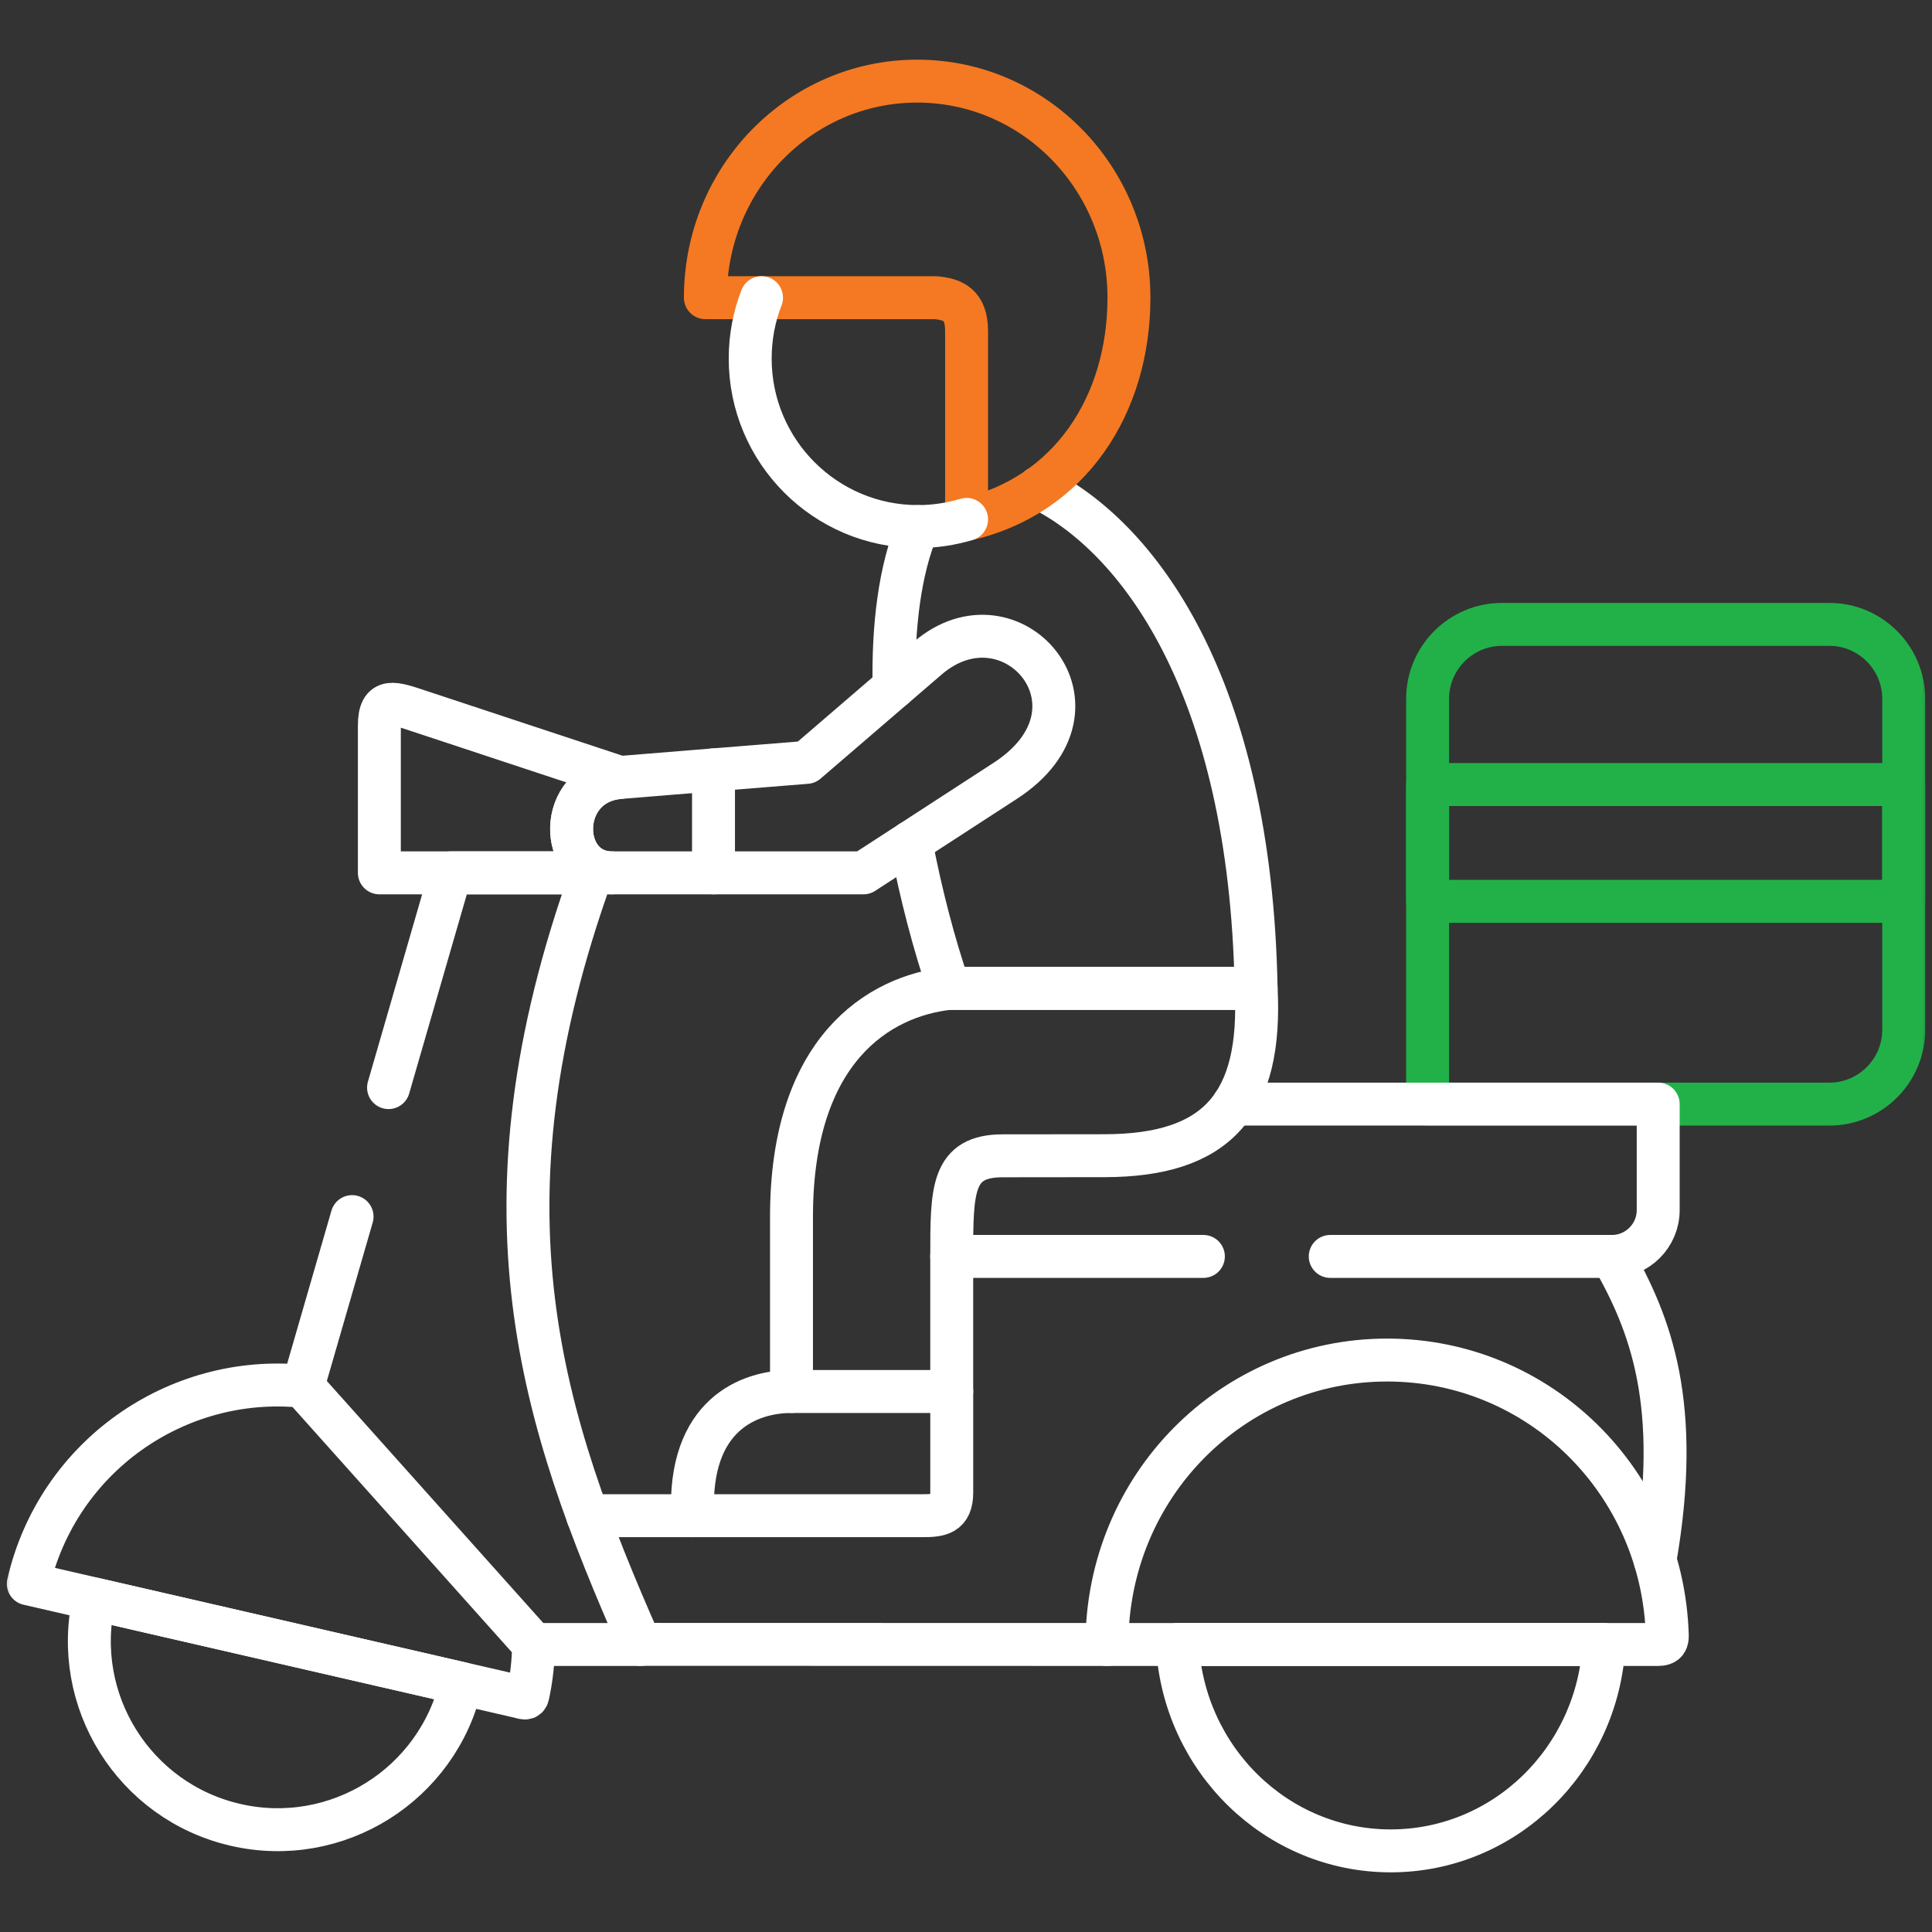 <svg width="90" height="90" viewBox="0 0 90 90" fill="none" xmlns="http://www.w3.org/2000/svg">
<rect x="0" y="0" width="90" height="90" fill="#333333" stroke="none"/>
<mask id="mask0_5070_9519" style="mask-type:luminance" maskUnits="userSpaceOnUse" x="0" y="0" width="90" height="90">
<path d="M0 7.62939e-06H90V90H0V7.62939e-06Z" fill="white"/>
</mask>
<g mask="url(#mask0_5070_9519)">
<path d="M42.436 39.225C42.894 41.639 43.517 44.018 44.215 46.042H58.515C58.251 31.775 52.92 24.933 48.385 22.719M42.76 24.529C41.913 26.544 41.594 29.172 41.649 32.01" stroke="white" stroke-width="2" stroke-miterlimit="10" stroke-linecap="round" stroke-linejoin="round"/>
<path d="M66.504 51.433H85.224C87.128 51.433 88.682 49.877 88.682 47.972V32.548C88.682 30.643 87.128 29.087 85.224 29.087H69.962C68.059 29.087 66.504 30.643 66.504 32.548V51.433Z" stroke="#22B148" stroke-width="2" stroke-miterlimit="10" stroke-linecap="round" stroke-linejoin="round"/>
<path d="M66.504 41.988H88.682V36.547H66.504V41.988Z" stroke="#22B148" stroke-width="2" stroke-miterlimit="10" stroke-linecap="round" stroke-linejoin="round"/>
<path d="M42.725 3.779C37.274 3.779 32.859 8.292 32.859 13.867H43.578C44.4 13.942 45.027 14.192 45.027 15.428V24.195C49.841 23.098 52.591 18.864 52.591 13.867C52.591 8.292 48.177 3.779 42.725 3.779Z" stroke="#F47922" stroke-width="2" stroke-miterlimit="10" stroke-linecap="round" stroke-linejoin="round"/>
<path d="M35.475 13.867C35.132 14.745 34.947 15.703 34.947 16.705C34.947 21.023 38.445 24.529 42.76 24.529C43.547 24.529 44.31 24.41 45.027 24.195" stroke="white" stroke-width="2" stroke-miterlimit="10" stroke-linecap="round" stroke-linejoin="round"/>
<path d="M43.208 30.668L37.572 35.515L33.237 35.864L28.878 36.218C25.903 36.463 25.978 40.661 28.509 40.661H40.224L46.83 36.373C52.053 32.982 47.115 27.302 43.208 30.668Z" stroke="white" stroke-width="2" stroke-miterlimit="10" stroke-linecap="round" stroke-linejoin="round"/>
<path d="M28.509 40.661H17.672V33.8C17.672 32.448 18.375 32.748 19.555 33.136L28.878 36.218C25.904 36.463 25.978 40.661 28.509 40.661Z" stroke="white" stroke-width="2" stroke-miterlimit="10" stroke-linecap="round" stroke-linejoin="round"/>
<path d="M33.238 40.661V35.864" stroke="white" stroke-width="2" stroke-miterlimit="10" stroke-linecap="round" stroke-linejoin="round"/>
<path d="M61.968 58.529H75.093C76.274 58.529 77.245 57.562 77.245 56.375V51.433H57.468M44.334 58.529H56.058" stroke="white" stroke-width="2" stroke-miterlimit="10" stroke-linecap="round" stroke-linejoin="round"/>
<path d="M10.97 85.009C6.246 83.922 3.301 79.209 4.387 74.487L21.483 78.421C20.397 83.144 15.688 86.096 10.97 85.009Z" stroke="white" stroke-width="2" stroke-miterlimit="10" stroke-linecap="round" stroke-linejoin="round"/>
<path d="M18.1 50.665L20.995 40.661H27.582C21.927 56.34 25.226 66.159 29.83 76.606H24.862M14.174 64.369L16.401 56.674" stroke="white" stroke-width="2" stroke-miterlimit="10" stroke-linecap="round" stroke-linejoin="round"/>
<path d="M14.104 64.578C8.219 63.99 2.679 67.859 1.318 73.779L24.159 79.035C24.399 79.09 24.543 79.179 24.593 78.96C24.762 78.172 24.847 77.384 24.857 76.601L14.104 64.578Z" stroke="white" stroke-width="2" stroke-miterlimit="10" stroke-linecap="round" stroke-linejoin="round"/>
<path d="M51.565 76.606L29.83 76.601M75.094 58.529C76.897 61.671 78.347 65.446 77.097 72.667" stroke="white" stroke-width="2" stroke-miterlimit="10" stroke-linecap="round" stroke-linejoin="round"/>
<path d="M64.619 63.356C57.409 63.356 51.565 69.231 51.565 76.606H76.907C77.355 76.606 77.684 76.666 77.669 76.187C77.455 69.011 71.695 63.356 64.619 63.356Z" stroke="white" stroke-width="2" stroke-miterlimit="10" stroke-linecap="round" stroke-linejoin="round"/>
<path d="M54.848 76.606C55.132 81.962 59.472 86.221 64.783 86.221C70.095 86.221 74.435 81.962 74.719 76.606H54.848Z" stroke="white" stroke-width="2" stroke-miterlimit="10" stroke-linecap="round" stroke-linejoin="round"/>
<path d="M32.266 70.607H27.373" stroke="white" stroke-width="2" stroke-miterlimit="10" stroke-linecap="round" stroke-linejoin="round"/>
<path d="M36.871 64.822V56.679C36.871 48.91 40.922 46.401 44.216 46.042H58.516C58.791 51.433 56.723 53.832 51.446 53.837L46.712 53.842C44.335 53.842 44.335 55.422 44.335 58.529V64.822" stroke="white" stroke-width="2" stroke-miterlimit="10" stroke-linecap="round" stroke-linejoin="round"/>
<path d="M32.267 70.607C32.053 65.89 34.908 64.822 36.871 64.822H44.336V69.525C44.336 70.532 43.787 70.607 42.98 70.607H32.267Z" stroke="white" stroke-width="2" stroke-miterlimit="10" stroke-linecap="round" stroke-linejoin="round"/>
</g>
</svg>
